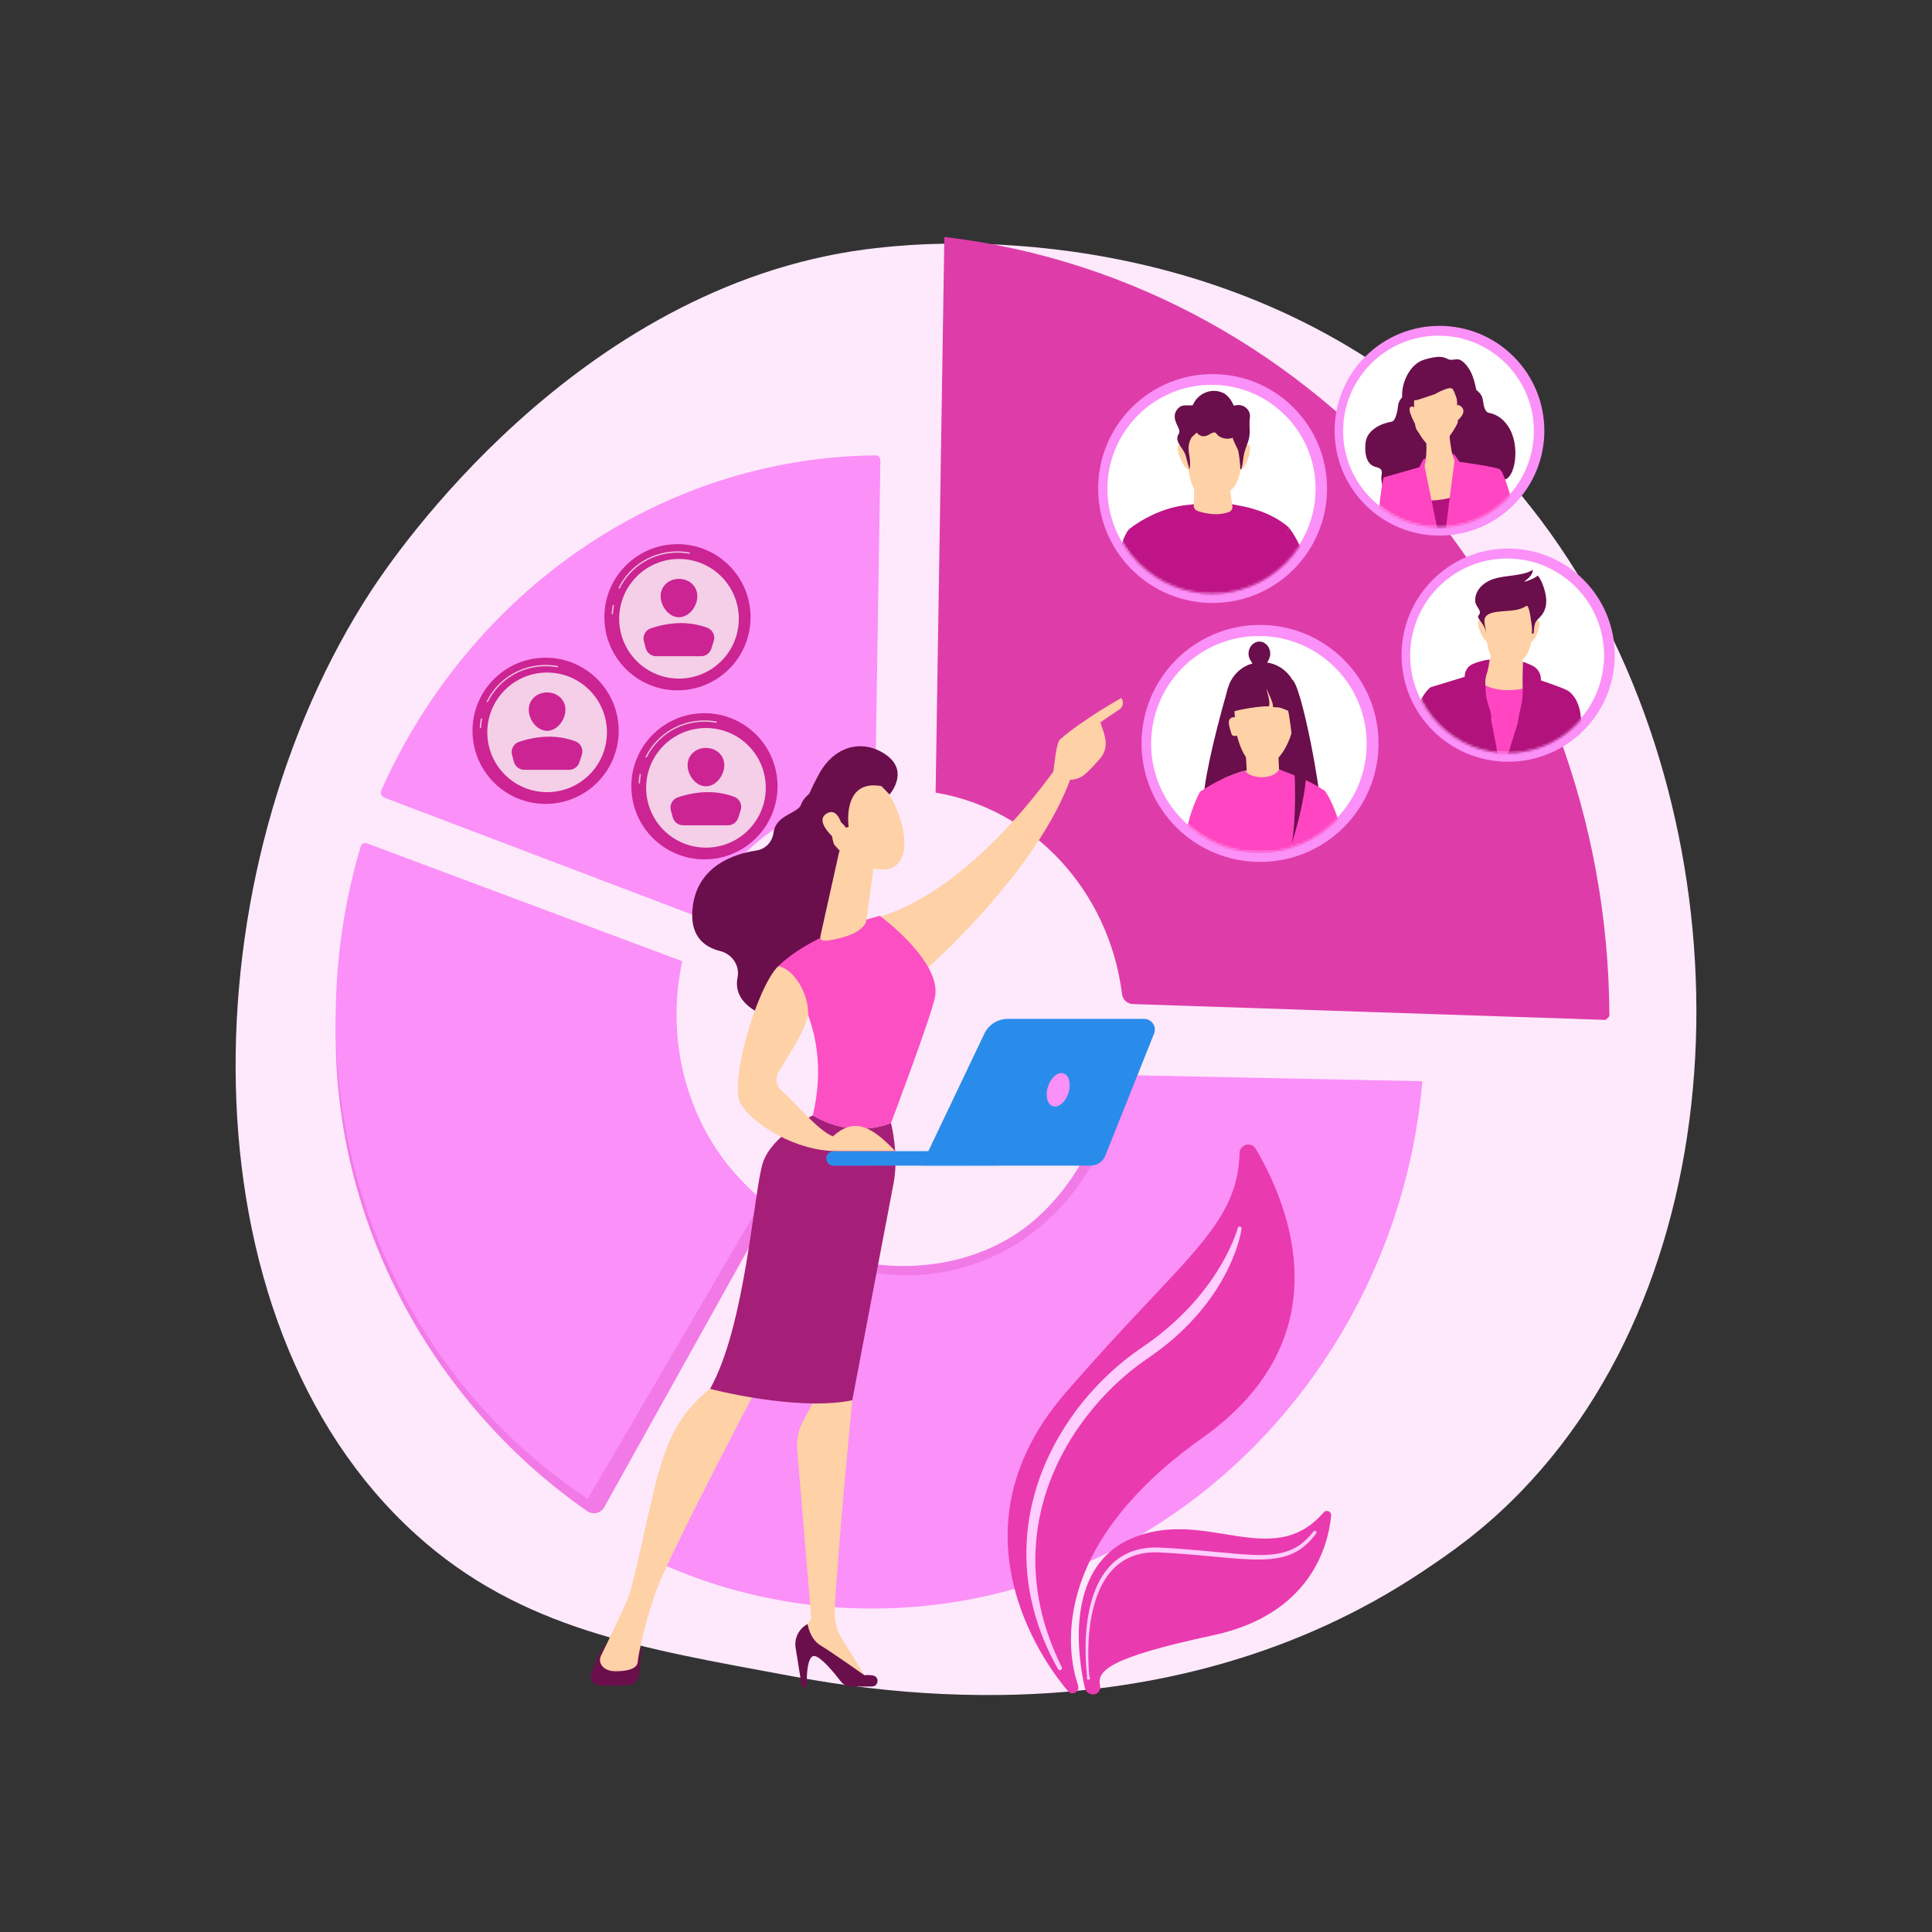 <svg width="838" height="838" viewBox="0 0 838 838" fill="none" xmlns="http://www.w3.org/2000/svg">
<rect x="0" y="0" width="838" height="838" fill="#333333" stroke="none"/>
<g clip-path="url(#clip0_5_2638)">
<path d="M659.572 647.104C643.079 664.104 628.323 674.097 617.024 681.641C506.834 755.216 380.875 734.01 341.932 726.762C279.101 715.068 226.064 706.818 180.495 665.649C76.949 572.099 81.985 376.947 161.107 256.059C170.488 241.725 249.49 124.62 375.722 108.118C378.81 107.715 381.113 107.485 383.131 107.271C402.659 105.203 523.669 94.291 622.34 176.958C636.464 188.792 659.194 210.136 680.273 242.69C757.344 361.72 757.588 546.073 659.572 647.104Z" fill="#FEE9FC"/>
<path d="M302.649 397.631C317.978 367.855 346.49 346.862 379.607 343.113L381.872 199.74C381.892 198.515 380.897 197.506 379.673 197.52C286.265 198.531 203.843 256.667 165.378 342.778C164.818 344.031 165.437 345.501 166.72 345.988L302.649 397.631Z" fill="#FB90F8"/>
<path d="M487.222 466.322C485.305 466.27 483.589 467.491 483.016 469.322C481.412 474.448 478.48 484.283 478 485.527C475.665 491.578 472.93 497.479 469.726 503.12C463.784 513.58 456.186 523.168 446.811 530.759C423.052 550 388.896 553.574 360.407 544.052C359.595 543.78 358.79 543.488 357.988 543.189C356.504 542.634 354.838 543.25 354.077 544.639L282.241 675.643C317.123 693.135 349.949 697.71 391.132 695.07C510.785 687.402 604.742 590.249 615.17 469.771L487.222 466.322Z" fill="#F27AE6"/>
<path d="M487.222 466.321C479.434 514.129 444.102 551.484 396.091 553.114C382.584 553.573 366.469 550.435 354.622 545.636C353.386 545.136 351.97 545.641 351.301 546.793L277.463 673.815C312.345 691.307 351.735 699.869 392.918 697.23C512.571 689.562 606.528 589.46 616.956 468.982L487.222 466.321Z" fill="#FB90F8"/>
<path d="M262.073 653.76L333.566 525.53C334.072 524.622 333.857 523.488 333.062 522.819C311.052 504.284 293.456 479.432 293.456 447.205C293.456 439.257 289.931 427.688 291.546 420.23L157.095 372.153C149.632 396.43 145.603 422.269 145.603 449.042C145.603 535.592 191.59 611.713 254.733 655.47C257.202 657.181 260.61 656.383 262.073 653.76Z" fill="#F27AE6"/>
<path d="M254.924 650.117L329.012 523.473C329.953 521.864 329.629 519.812 328.23 518.581C306.977 499.889 293.455 471.791 293.455 440.088C293.455 432.14 294.314 424.391 295.928 416.934L159.109 365.789C158.019 365.382 156.805 365.979 156.472 367.093C149.408 390.771 145.603 415.907 145.603 441.926C145.603 530.581 189.407 606.922 254.924 650.117Z" fill="#FB90F8"/>
<path d="M405.816 343.794C448.225 350.887 481.111 386.596 486.681 431.219C486.979 433.606 488.95 435.43 491.354 435.511L696.465 442.385C697.103 441.767 697.439 441.441 698.076 440.823C697.449 269.236 574.412 122.231 409.604 102.773L405.816 343.794Z" fill="#DE3DA9"/>
<path d="M561.062 246.997C580.447 227.612 580.447 196.183 561.062 176.798C541.677 157.414 510.248 157.414 490.864 176.798C471.479 196.183 471.479 227.612 490.864 246.997C510.248 266.381 541.677 266.381 561.062 246.997Z" fill="#FB90F8"/>
<path d="M557.415 243.967C575.046 226.336 575.046 197.752 557.415 180.121C539.785 162.49 511.2 162.49 493.569 180.121C475.939 197.752 475.939 226.336 493.569 243.967C511.2 261.597 539.785 261.597 557.415 243.967Z" fill="white"/>
<mask id="mask0_5_2638" style="mask-type:luminance" maskUnits="userSpaceOnUse" x="480" y="167" width="91" height="91">
<path d="M557.673 244.32C575.304 226.69 575.304 198.105 557.673 180.475C540.043 162.844 511.458 162.844 493.827 180.475C476.197 198.105 476.197 226.69 493.827 244.32C511.458 261.951 540.043 261.951 557.673 244.32Z" fill="white"/>
</mask>
<g mask="url(#mask0_5_2638)">
<path d="M500.888 256.365C501.599 253.064 502.161 250.903 502.161 250.903L489.612 229.65C489.612 229.65 485.55 233.762 483.116 251.675C482.778 254.156 484.707 256.366 487.211 256.366L500.888 256.365Z" fill="#BF1487"/>
<path d="M568.761 251.604C565.276 236.073 559.073 228.843 559.073 228.843L551.22 254.861C551.22 254.861 551.457 255.375 551.82 256.366H564.95C567.452 256.366 569.309 254.045 568.761 251.604Z" fill="#BF1487"/>
<path d="M500.791 256.366C513.692 261.111 531.221 260.447 551.676 256.366C552.156 254.385 552.807 252.253 553.676 249.8L559.073 228.836C551.508 222.054 540.874 219.814 536.783 219.178C527.276 216.82 516.165 218.91 516.165 218.91C501.099 219.961 489.612 229.629 489.612 229.629L498.947 250.872C499.684 252.66 500.3 254.495 500.791 256.366Z" fill="#BF1487"/>
<path d="M518.095 208.667L517.774 219.255C517.742 220.303 518.391 221.246 519.379 221.594C522.086 222.549 527.691 224.001 533.002 222.099C534.074 221.716 534.719 220.619 534.553 219.493L532.961 208.667H518.095Z" fill="#FED1A7"/>
<path d="M514.174 190.89C514.174 190.89 514.796 205.195 517.284 210.792C519.772 216.389 525.991 216.389 526.613 216.389C527.234 216.389 532.832 215.146 535.942 210.17C539.051 205.195 540.295 189.024 540.295 189.024C540.295 189.024 534.698 182.805 527.234 182.183C519.771 181.561 514.174 187.78 514.174 190.89Z" fill="#FED1A7"/>
<path d="M537.58 196.054C537.58 196.054 540.434 191.773 541.861 193.199C543.288 194.626 540.434 203.903 537.58 203.903C534.726 203.903 537.58 196.054 537.58 196.054Z" fill="#FED1A7"/>
<path d="M516.174 196.767C516.174 196.767 512.606 191.773 511.179 193.2C509.752 194.627 513.32 203.903 516.174 203.903V196.767Z" fill="#FED1A7"/>
<path d="M542.057 187.387C542.075 186.419 542.02 185.419 541.971 184.279C541.922 183.139 542.028 181.999 542.149 180.865C542.5 177.595 539.087 175.006 535.998 175.826C535.76 175.89 535.504 175.97 535.274 175.88C534.987 175.768 534.861 175.442 534.747 175.157C534.033 173.376 532.134 171.076 530.336 170.323C528.791 169.676 527.083 169.405 525.416 169.596C522.058 169.981 518.973 172.222 517.569 175.296C517.49 175.47 517.407 175.655 517.246 175.757C517.1 175.849 516.918 175.854 516.745 175.857C515.063 175.879 513.122 175.51 511.7 176.546C510.494 177.425 509.614 178.791 509.528 180.303C509.434 181.954 510.145 183.534 510.876 185.017C511.319 185.915 511.785 186.942 511.43 187.879C511.321 188.167 511.141 188.421 511.003 188.695C509.47 191.737 513.496 194.73 514.239 197.459C514.803 199.53 515.367 201.6 515.931 203.671C516.182 202.349 516.254 200.992 516.142 199.65C515.988 197.803 515.489 195.98 515.555 194.128C515.602 192.794 515.91 191.479 516.524 190.292C517.114 189.151 518.189 188.648 518.993 187.648C519.736 188.342 520.546 189.069 521.553 189.215C522.186 189.308 522.829 189.156 523.439 188.965C524.363 188.676 525.674 187.633 526.572 187.562C527.466 187.491 527.778 188.431 528.37 188.927C530.015 190.308 532.815 190.691 534.786 189.866C534.329 190.057 536.998 195.037 537.085 195.488C537.592 198.138 537.899 200.826 538.002 203.522C538.215 203.678 538.454 203.361 538.523 203.106C539.008 201.31 539.159 199.443 539.472 197.609C539.826 195.536 540.665 193.584 541.34 191.603C541.866 190.057 542.033 188.754 542.057 187.387Z" fill="#6A0E4C"/>
</g>
<path d="M656.533 218.988C674.296 201.225 674.296 172.426 656.533 154.663C638.77 136.9 609.971 136.9 592.208 154.663C574.445 172.426 574.445 201.225 592.208 218.988C609.971 236.75 638.77 236.75 656.533 218.988Z" fill="#FB90F8"/>
<path d="M623.945 228.325C646.792 228.325 665.314 209.804 665.314 186.957C665.314 164.109 646.792 145.588 623.945 145.588C601.098 145.588 582.576 164.109 582.576 186.957C582.576 209.804 601.098 228.325 623.945 228.325Z" fill="white"/>
<mask id="mask1_5_2638" style="mask-type:luminance" maskUnits="userSpaceOnUse" x="582" y="145" width="84" height="84">
<path d="M624.182 228.651C647.03 228.651 665.551 210.129 665.551 187.282C665.551 164.434 647.03 145.913 624.182 145.913C601.335 145.913 582.813 164.434 582.813 187.282C582.813 210.129 601.335 228.651 624.182 228.651Z" fill="white"/>
</mask>
<g mask="url(#mask1_5_2638)">
<path d="M615.075 177.971C612.456 177.971 609.74 178.305 608.715 175.15C606.784 169.208 610.027 160.326 615.344 157.091C617.123 156.009 619.197 155.536 621.238 155.126C623.638 154.644 625.712 154.524 627.877 155.688C629.874 156.762 631.813 155.036 633.883 156.415C635.642 157.587 636.991 159.432 637.931 161.297C639.159 163.732 639.797 166.417 640.332 169.091C640.453 169.697 640.57 170.324 640.434 170.927C640.321 171.432 640.039 171.881 639.758 172.316C637.611 175.641 634.753 177.971 630.621 177.971C630.62 177.971 615.144 177.971 615.075 177.971Z" fill="#6A0E4C"/>
<path d="M614.549 167.513C614.549 167.513 615.023 168.505 611.939 170.054C610.219 170.919 606.874 172.196 606.432 175.927C606.204 177.853 605.452 182.609 603.619 182.903C599.055 183.636 592.894 186.484 592.319 192.023C591.66 198.379 593.488 201.716 596.724 202.547C599.101 203.158 599.704 203.796 599.223 206.309C598.762 208.718 600.589 217.364 604.577 219.567C613.512 224.504 621.296 202.013 621.296 202.013L623.124 172.974L614.549 167.513Z" fill="#6A0E4C"/>
<path d="M634.998 164.974C634.998 164.974 634.516 166.024 637.656 167.667C639.407 168.582 642.813 169.935 643.262 173.888C643.494 175.929 644.037 178.797 645.903 179.108C650.55 179.884 655.935 184.412 657.081 193.202C657.955 199.911 656.046 207.107 652.752 207.987C650.332 208.634 650.514 207.352 651.003 210.014C651.473 212.567 650.371 211.581 646.312 213.915C637.215 219.145 628.13 201.525 628.13 201.525L626.269 170.76L634.998 164.974Z" fill="#6A0E4C"/>
<path d="M622.837 197.215C622.837 197.215 629.743 195.435 631.209 197.635C631.942 201.293 632.32 204.928 632.32 204.928L624.363 206.422L619.101 205.211L617.849 204.484L617.33 199.301C617.33 199.301 620.021 197.74 622.837 197.215Z" fill="#FF45C2"/>
<path d="M614.555 178.76C614.555 178.76 613.444 175.429 611.779 176.539C610.113 177.649 614.278 184.735 614.278 184.735L614.555 178.76Z" fill="#FED1A7"/>
<path d="M631.209 178.761C631.209 178.761 631.209 173.764 633.985 176.54C636.761 179.316 631.209 183.202 631.209 183.202V178.761Z" fill="#FED1A7"/>
<path d="M657.356 224.134C655.032 212.916 651.695 204.147 650.64 203.64L644.338 219.233C644.338 219.233 643.065 223.879 643.168 229.648H652.861C655.767 229.648 657.945 226.98 657.356 224.134Z" fill="#FF45C2"/>
<path d="M608.839 229.648C609.129 224.637 609.002 221.48 609.002 221.48L600.12 207.06C600.12 207.06 599.009 211.48 597.899 223.139C597.847 223.681 597.798 224.232 597.751 224.791C597.532 227.405 599.599 229.648 602.222 229.648H608.839Z" fill="#FF45C2"/>
<path d="M621.135 229.679H630.807L633.43 202.11C633.43 202.11 631.209 201.538 630.099 197.652C628.988 193.766 628.433 185.985 628.433 185.985L618.44 188.202C618.44 188.202 619.551 198.781 617.33 203.777L621.135 229.679Z" fill="#FED1A7"/>
<path d="M636.027 229.679L637.418 212.276C627.287 218.337 616.869 218.043 606.303 214.829L609.302 229.679H636.027Z" fill="#B1127C"/>
<path d="M623.509 229.648C620.507 215.168 617.33 199.318 617.33 199.318L615.665 202.641L600.12 207.095C600.881 210.647 603.205 220.423 605.542 229.648L623.509 229.648Z" fill="#FF45C2"/>
<path d="M645.721 229.648C646.549 225.213 647.279 221.75 647.279 221.75L650.64 203.64C649.582 202.582 632.986 200.306 632.986 200.306L631.209 197.654C631.209 197.654 628.993 213.765 627.099 229.648H645.721V229.648Z" fill="#FF45C2"/>
<path d="M613.444 170.988C613.444 170.988 612.889 184.312 614.555 186.533C616.22 188.753 618.441 193.75 622.327 194.305C626.213 194.86 632.32 183.757 632.32 183.202C632.32 182.647 631.765 168.213 631.765 168.213C631.765 168.213 620.106 158.775 613.444 170.988Z" fill="#FED1A7"/>
<path d="M611.223 168.767C611.223 168.767 609.003 175.429 615.665 173.209C622.327 170.988 622.327 170.988 622.327 170.988C622.327 170.988 628.989 167.102 630.099 168.768C631.209 170.433 632.32 174.535 632.32 174.535C632.32 174.535 634.54 168.768 632.32 165.437C630.099 162.105 616.22 159.33 611.223 168.767Z" fill="#6A0E4C"/>
</g>
<path d="M546.535 373.855C574.921 373.855 597.931 350.844 597.931 322.459C597.931 294.074 574.921 271.063 546.535 271.063C518.15 271.063 495.14 294.074 495.14 322.459C495.14 350.844 518.15 373.855 546.535 373.855Z" fill="#FB90F8"/>
<path d="M546.049 369.356C571.865 369.356 592.793 348.427 592.793 322.611C592.793 296.795 571.865 275.866 546.049 275.866C520.232 275.866 499.304 296.795 499.304 322.611C499.304 348.427 520.232 369.356 546.049 369.356Z" fill="white"/>
<mask id="mask2_5_2638" style="mask-type:luminance" maskUnits="userSpaceOnUse" x="499" y="276" width="95" height="94">
<path d="M546.316 369.722C572.133 369.722 593.061 348.794 593.061 322.977C593.061 297.161 572.133 276.232 546.316 276.232C520.5 276.232 499.571 297.161 499.571 322.977C499.571 348.794 520.5 369.722 546.316 369.722Z" fill="white"/>
</mask>
<g mask="url(#mask2_5_2638)">
<path d="M547.339 317.705C555.759 317.705 562.585 310.879 562.585 302.459C562.585 294.039 555.759 287.213 547.339 287.213C538.919 287.213 532.093 294.039 532.093 302.459C532.093 310.879 538.919 317.705 547.339 317.705Z" fill="#6A0E4C"/>
<path d="M532.695 298.201C525.99 321.39 521.43 342.471 522.17 348.399L541.72 346.334L543.987 303.442L532.695 298.201Z" fill="#6A0E4C"/>
<path d="M554.338 295.807L551.654 348.238L573.775 360.018C573.312 342.099 564.158 296.058 560.411 294.823L554.338 295.807Z" fill="#6A0E4C"/>
<path d="M554.342 324.201L554.986 338.481L541.136 340.566L540.264 325.576L554.342 324.201Z" fill="#FED1A7"/>
<path d="M560.911 315.602C560.911 315.602 557.591 330.427 548.611 332.208C539.629 333.989 536.969 320.022 536.495 319.017C536.495 319.017 534.487 319.965 534.036 317.968C533.585 315.971 531.216 310.95 535.684 311.052C535.684 311.052 534.805 306.065 536.351 303.617C537.897 301.169 541.011 295.28 547.431 296.917C553.85 298.554 564.112 303.956 560.911 315.602Z" fill="#FED1A7"/>
<path d="M554.771 333.707L563.554 338.365L552.051 350.986L530.786 337.61C534.025 336.401 537.21 334.776 540.12 334.292L554.771 333.707Z" fill="#FED1A7"/>
<path d="M536.187 297.79C533.185 301.988 535.545 305.712 534.739 308.726C537.646 307.669 547.464 306.09 550.419 306.38C551.03 304.372 549.83 301.03 549.216 298.396C550.175 300.897 552.366 304.726 552.133 306.702C556.101 306.884 555.289 306.939 559.749 308.726L556.276 296.618C548.544 293.006 541.866 293.466 536.187 297.79Z" fill="#6A0E4C"/>
<path d="M550.968 283.559C550.968 286.471 548.228 289.738 546.253 289.738C544.627 289.738 541.539 286.471 541.539 283.559C541.539 280.648 543.65 278.288 546.253 278.288C548.857 278.288 550.968 280.648 550.968 283.559Z" fill="#6A0E4C"/>
<path d="M569.856 369.965L574.691 343.067C568.113 338.592 562.015 336.463 554.77 333.717C552.524 338.386 542.265 337.924 540.12 334.297C533.297 336.029 526.802 339.233 520.523 343.381L527.141 369.965H569.856Z" fill="#FF45C2"/>
<path d="M583.119 365.208C579.203 348.462 574.691 343.067 574.691 343.067L567.456 365.084C567.456 365.084 568.327 366.841 569.473 369.965H579.341C581.837 369.965 583.688 367.64 583.119 365.208Z" fill="#FF45C2"/>
<path d="M527.62 369.965C528.421 367.09 529.489 364.072 530.876 360.98L520.524 343.388C520.524 343.388 515.418 352.257 513.727 365.617C513.435 367.926 515.244 369.965 517.572 369.965H527.62Z" fill="#FF45C2"/>
<path d="M555.822 296.888C560.952 309.858 563.514 346.44 560.38 365.787C565.285 348.899 571.394 327.476 562.06 298.671L555.822 296.888Z" fill="#6A0E4C"/>
</g>
<path d="M654.156 330.399C679.691 330.399 700.391 309.699 700.391 284.163C700.391 258.628 679.691 237.928 654.156 237.928C628.62 237.928 607.92 258.628 607.92 284.163C607.92 309.699 628.62 330.399 654.156 330.399Z" fill="#FB90F8"/>
<path d="M683.445 314.037C699.867 297.615 699.867 270.99 683.445 254.568C667.023 238.146 640.398 238.146 623.976 254.568C607.554 270.99 607.554 297.615 623.976 314.037C640.398 330.459 667.023 330.459 683.445 314.037Z" fill="white"/>
<mask id="mask3_5_2638" style="mask-type:luminance" maskUnits="userSpaceOnUse" x="611" y="242" width="86" height="85">
<path d="M683.686 314.367C700.108 297.945 700.108 271.32 683.686 254.898C667.264 238.476 640.639 238.476 624.217 254.898C607.795 271.32 607.795 297.945 624.217 314.367C640.639 330.789 667.264 330.789 683.686 314.367Z" fill="white"/>
</mask>
<g mask="url(#mask3_5_2638)">
<path d="M681.956 330.99C684.3 330.99 686.196 329.081 686.18 326.736C686.135 320.022 685.999 314.122 685.686 310.866C684.887 302.555 680.477 299.918 680.477 299.918L678.229 330.99H681.956Z" fill="#B1127C"/>
<path d="M671.105 330.99C670.777 313.583 670.454 299.187 670.454 299.187C662.573 294.337 633.471 294.946 633.471 294.946C633.471 294.946 631.45 311.738 629.146 330.99H671.105Z" fill="#FF45C2"/>
<path d="M623.043 330.99H650.126C649.255 322.575 642.262 291.442 642.262 291.442L620.539 298.09C620.539 298.09 622.254 317.501 622.254 323.564C622.254 324.952 622.644 327.647 623.043 330.99Z" fill="#B1127C"/>
<path d="M623.858 330.99C623.954 320.731 623.771 301.808 620.539 298.114C620.539 298.114 616.354 300.268 612.11 314.213C610.885 318.237 609.773 322.058 608.736 325.697C607.981 328.351 609.976 330.991 612.735 330.991L623.858 330.99Z" fill="#B1127C"/>
<path d="M679.66 330.989C680.442 316.234 681.124 300.512 680.476 299.864C679.264 298.651 664.695 293.895 664.695 293.895C664.695 293.895 655.203 322.92 652.998 330.989H679.66Z" fill="#B1127C"/>
<path d="M643.172 296.591L646.81 283.858H660.148L661.967 298.409C661.967 298.409 650.447 301.441 643.172 296.591Z" fill="#FED1A7"/>
<path d="M643.171 267.321C643.171 267.321 644.425 279.5 646.538 284.256C648.652 289.012 653.937 289.012 654.465 289.012C654.994 289.012 659.75 287.955 662.392 283.728C665.034 279.5 666.091 265.76 666.091 265.76C666.091 265.76 661.335 260.475 654.994 259.947C648.652 259.419 643.171 264.678 643.171 267.321Z" fill="#FED1A7"/>
<path d="M663.785 271.733C663.785 271.733 666.21 268.095 667.423 269.308C668.635 270.521 666.21 278.402 663.785 278.402C661.36 278.402 663.785 271.733 663.785 271.733Z" fill="#FED1A7"/>
<path d="M645.596 272.339C645.596 272.339 642.565 268.095 641.352 269.308C640.14 270.52 643.171 278.402 645.596 278.402V272.339Z" fill="#FED1A7"/>
<path d="M670.008 264.516C670.648 262.848 670.816 260.99 670.607 259.206C670.294 256.514 668.846 251.521 666.843 249.518C667.413 250.087 661.977 252.387 661.139 252.304C662.773 250.973 664.807 249.451 664.88 247.129C662.989 248.402 660.682 248.864 658.437 249.26C652.835 250.247 646.815 250.041 642.505 254.279C640.704 256.05 639.484 258.785 639.946 261.339C640.283 263.203 643.059 265.169 641.351 266.884C640.143 268.097 643.802 270.304 644.396 273.746C644.439 273.993 644.482 274.25 644.554 274.485C644.501 272.725 643.825 270.833 643.868 269.123C643.956 265.612 649.248 265.365 651.837 265.132C655.282 264.823 659.037 264.853 662.018 262.84C663.23 262.022 664 268.637 664.051 268.961C664.352 270.842 664.709 272.861 664.392 274.764L665.226 274.764C665.468 272.533 665.246 270.398 666.886 268.774C667.679 267.99 668.476 267.199 669.099 266.274C669.47 265.723 669.771 265.133 670.008 264.516Z" fill="#6A0E4C"/>
<path d="M646.162 286.123C645.7 288.911 645.557 290.256 644.671 292.94C643.87 295.361 644.459 298.736 644.507 301.282C644.574 304.836 647.337 308.725 646.731 312.22C645.184 307.873 640.463 304.492 638.046 300.433C635.685 296.469 633.999 293.269 636.697 289.526C638.371 287.205 646.198 285.906 646.162 286.123Z" fill="#B1127C"/>
<path d="M660.441 297.779C660.776 305.181 659.324 306.684 658.147 314.163C659.728 309.109 663.289 306.455 666.092 301.949C668.855 297.508 669.75 291.972 665.227 289.012C664.918 288.809 660.542 286.783 660.563 287.176C660.618 288.257 660.297 294.572 660.441 297.779Z" fill="#B1127C"/>
</g>
<path d="M236.648 348.694C254.158 348.694 268.353 334.499 268.353 316.989C268.353 299.478 254.158 285.283 236.648 285.283C219.137 285.283 204.942 299.478 204.942 316.989C204.942 334.499 219.137 348.694 236.648 348.694Z" fill="#CC2493"/>
<path d="M236.648 347.64C253.577 347.64 267.3 333.917 267.3 316.988C267.3 300.06 253.577 286.337 236.648 286.337C219.72 286.337 205.997 300.06 205.997 316.988C205.997 333.917 219.72 347.64 236.648 347.64Z" fill="#CC2493"/>
<path opacity="0.7" d="M208.393 315.777C208.388 315.777 208.383 315.777 208.378 315.777C208.218 315.768 208.095 315.631 208.103 315.472C208.166 314.269 208.306 313.061 208.518 311.881C208.547 311.724 208.697 311.619 208.855 311.647C209.013 311.676 209.118 311.827 209.09 311.984C208.881 313.14 208.744 314.324 208.683 315.502C208.674 315.657 208.546 315.777 208.393 315.777Z" fill="white"/>
<path opacity="0.7" d="M211.373 304.546C211.329 304.546 211.285 304.536 211.243 304.514C211.099 304.442 211.042 304.268 211.114 304.125C216.009 294.427 225.793 288.403 236.648 288.403C238.38 288.403 240.115 288.559 241.805 288.867C241.962 288.896 242.067 289.047 242.038 289.205C242.01 289.362 241.86 289.468 241.701 289.438C240.045 289.137 238.345 288.984 236.648 288.984C226.014 288.984 216.428 294.886 211.633 304.386C211.581 304.487 211.479 304.546 211.373 304.546Z" fill="white"/>
<path opacity="0.78" d="M255.656 335.999C265.787 325.868 265.787 309.442 255.656 299.311C245.525 289.18 229.099 289.18 218.968 299.311C208.837 309.442 208.837 325.868 218.968 335.999C229.099 346.13 245.525 346.13 255.656 335.999Z" fill="white"/>
<path d="M245.258 307.853C245.258 312.246 241.697 316.988 237.304 316.988C232.912 316.988 229.351 312.246 229.351 307.853C229.351 303.46 232.912 300.344 237.304 300.344C241.697 300.344 245.258 303.46 245.258 307.853Z" fill="#CC2493"/>
<path d="M227.434 333.901H246.851C248.895 333.901 250.704 332.58 251.327 330.633L252.372 327.368C253.137 324.976 251.893 322.388 249.536 321.526C241.634 318.637 233.463 319.007 225.093 321.792C222.748 322.572 221.447 325.081 222.094 327.466L222.899 330.431C223.454 332.479 225.313 333.901 227.434 333.901Z" fill="#CC2493"/>
<path d="M293.852 299.434C311.362 299.434 325.558 285.238 325.558 267.728C325.558 250.218 311.362 236.022 293.852 236.022C276.342 236.022 262.146 250.218 262.146 267.728C262.146 285.238 276.342 299.434 293.852 299.434Z" fill="#CC2493"/>
<path d="M293.852 298.379C310.78 298.379 324.503 284.656 324.503 267.728C324.503 250.799 310.78 237.076 293.852 237.076C276.923 237.076 263.2 250.799 263.2 267.728C263.2 284.656 276.923 298.379 293.852 298.379Z" fill="#CC2493"/>
<path opacity="0.7" d="M265.597 266.517C265.592 266.517 265.587 266.517 265.582 266.517C265.422 266.508 265.299 266.372 265.307 266.212C265.37 265.009 265.509 263.801 265.722 262.621C265.751 262.464 265.901 262.359 266.059 262.387C266.217 262.416 266.322 262.567 266.293 262.725C266.085 263.881 265.948 265.064 265.886 266.242C265.879 266.397 265.75 266.517 265.597 266.517Z" fill="white"/>
<path opacity="0.7" d="M268.577 255.286C268.533 255.286 268.489 255.276 268.447 255.255C268.303 255.182 268.246 255.008 268.318 254.865C273.213 245.168 282.997 239.144 293.852 239.144C295.584 239.144 297.319 239.3 299.009 239.607C299.166 239.636 299.271 239.787 299.242 239.945C299.214 240.103 299.064 240.209 298.905 240.178C297.249 239.877 295.549 239.724 293.852 239.724C283.218 239.724 273.632 245.626 268.837 255.126C268.785 255.227 268.683 255.286 268.577 255.286Z" fill="white"/>
<path opacity="0.78" d="M312.86 286.739C322.991 276.608 322.991 260.183 312.86 250.052C302.729 239.92 286.303 239.92 276.172 250.052C266.041 260.183 266.041 276.608 276.172 286.739C286.303 296.871 302.729 296.871 312.86 286.739Z" fill="white"/>
<path d="M302.462 258.593C302.462 262.986 298.901 267.728 294.508 267.728C290.116 267.728 286.555 262.986 286.555 258.593C286.555 254.2 290.116 251.084 294.508 251.084C298.901 251.084 302.462 254.2 302.462 258.593Z" fill="#CC2493"/>
<path d="M284.638 284.64H304.054C306.098 284.64 307.908 283.319 308.531 281.372L309.575 278.107C310.34 275.716 309.097 273.127 306.739 272.265C298.837 269.376 290.666 269.746 282.296 272.531C279.952 273.312 278.65 275.82 279.297 278.205L280.102 281.171C280.657 283.218 282.516 284.64 284.638 284.64Z" fill="#CC2493"/>
<path d="M305.546 372.756C323.057 372.756 337.252 358.561 337.252 341.05C337.252 323.54 323.057 309.345 305.546 309.345C288.036 309.345 273.841 323.54 273.841 341.05C273.841 358.561 288.036 372.756 305.546 372.756Z" fill="#CC2493"/>
<path d="M305.546 371.701C322.474 371.701 336.197 357.978 336.197 341.05C336.197 324.122 322.474 310.398 305.546 310.398C288.618 310.398 274.895 324.122 274.895 341.05C274.895 357.978 288.618 371.701 305.546 371.701Z" fill="#CC2493"/>
<path opacity="0.7" d="M277.291 339.838C277.286 339.838 277.281 339.838 277.276 339.838C277.116 339.83 276.993 339.693 277.001 339.533C277.064 338.331 277.204 337.123 277.417 335.943C277.445 335.785 277.595 335.68 277.754 335.709C277.912 335.737 278.016 335.888 277.988 336.046C277.78 337.202 277.643 338.385 277.581 339.564C277.573 339.718 277.445 339.838 277.291 339.838Z" fill="white"/>
<path opacity="0.7" d="M280.272 328.608C280.228 328.608 280.183 328.598 280.141 328.577C279.998 328.505 279.94 328.33 280.013 328.187C284.908 318.49 294.691 312.466 305.547 312.466C307.278 312.466 309.013 312.622 310.703 312.93C310.861 312.958 310.965 313.11 310.937 313.267C310.908 313.425 310.758 313.531 310.599 313.501C308.944 313.199 307.244 313.046 305.547 313.046C294.912 313.046 285.327 318.948 280.531 328.449C280.48 328.55 280.378 328.608 280.272 328.608Z" fill="white"/>
<path opacity="0.78" d="M306.214 367.66C320.542 367.66 332.157 356.046 332.157 341.718C332.157 327.39 320.542 315.775 306.214 315.775C291.886 315.775 280.271 327.39 280.271 341.718C280.271 356.046 291.886 367.66 306.214 367.66Z" fill="white"/>
<path d="M314.157 331.915C314.157 336.308 310.596 341.051 306.203 341.051C301.81 341.051 298.249 336.308 298.249 331.915C298.249 327.523 301.81 324.406 306.203 324.406C310.595 324.406 314.157 327.523 314.157 331.915Z" fill="#CC2493"/>
<path d="M296.332 357.962H315.749C317.793 357.962 319.602 356.641 320.225 354.695L321.27 351.429C322.035 349.038 320.791 346.449 318.433 345.587C310.531 342.698 302.361 343.069 293.991 345.854C291.646 346.634 290.345 349.142 290.992 351.527L291.796 354.493C292.352 356.541 294.211 357.962 296.332 357.962Z" fill="#CC2493"/>
<path d="M357.842 339.79C357.842 339.79 349.083 344.051 347.472 348.945C346.18 352.872 336.495 353.378 335.538 361.101C335.044 365.089 332.093 368.282 328.122 368.891C318.23 370.407 302.985 375.544 300.546 392.719C298.685 405.828 305.367 410.799 312.381 412.519C317.532 413.783 320.955 418.793 319.913 423.994C318.914 428.982 320.404 434.749 329.046 439.309C348.411 449.527 367.75 415.1 367.75 415.1L371.714 354.989L357.842 339.79Z" fill="#6A0E4C"/>
<path d="M463.215 325.54C463.215 325.54 424.549 386.698 378.571 398.511C378.571 398.511 387.53 424.028 394.445 426.948C394.445 426.948 451.011 379.75 465.547 334.231L463.215 325.54Z" fill="#FED1A7"/>
<path d="M278.243 716.707L276.99 727.008C276.752 728.963 275.213 730.508 273.257 730.731C269.955 731.109 264.655 731.495 259.47 730.947C257.194 730.707 255.716 728.402 256.409 726.221C257.673 722.244 259.986 716.274 263.32 712.761H274.748C276.861 712.761 278.498 714.609 278.243 716.707Z" fill="#6A0E4C"/>
<path d="M367.751 596.026L369.68 607.373C369.68 607.373 363.22 672.801 362.071 698.972C361.891 703.076 362.953 707.13 365.106 710.628L376.338 728.867L347.792 712.023L347.224 708.539L351.897 702.114L345.776 628.818C345.417 624.512 346.305 620.194 348.335 616.38L354.24 605.288L367.751 596.026Z" fill="#FED1A7"/>
<path d="M378.218 731.509H369.108C367.403 731.509 365.795 730.726 364.755 729.375C361.915 725.685 356.032 718.485 353.218 718.297C349.431 718.044 349.916 731.509 349.916 731.509H347.793L345.104 714.778C344.427 710.568 346.52 706.398 350.3 704.426C350.3 704.426 351.166 710.828 355.861 713.66C360.555 716.492 374.963 726.635 374.963 726.635C374.963 726.635 376.728 726.383 378.666 726.733C381.54 727.253 381.138 731.509 378.218 731.509Z" fill="#6A0E4C"/>
<path d="M328.653 601.416C328.653 601.416 290.812 673.196 284.796 689.585C278.781 705.974 276.674 719.646 276.593 720.94C276.467 722.963 273.951 724.904 267.015 724.904C263.436 724.904 261.683 723.469 260.824 722.08C260.092 720.895 260.054 719.412 260.671 718.164C262.86 713.734 269.807 699.577 272.379 693.156C275.451 685.49 282.058 650.747 285.682 638.668C289.305 626.589 293.401 613.485 309.181 601.416C309.181 601.416 320.014 590.806 328.653 601.416Z" fill="#FED1A7"/>
<path d="M352.558 483.799C362.319 442.436 337.591 419.042 337.591 419.042C353.194 404.065 381.622 397.25 381.622 397.25C381.622 397.25 408.749 417.082 405.531 432.605C403.645 441.704 386.464 487.102 386.464 487.102C386.464 487.102 370.576 494.621 352.558 483.799Z" fill="#FC4FC3"/>
<path d="M330.915 504.276C334.887 492.309 352.557 483.799 352.557 483.799C370.575 494.621 386.463 487.102 386.463 487.102C386.463 487.102 390.026 500.721 387.567 513.377C385.108 526.033 369.679 607.372 369.679 607.372C345.369 612.298 307.979 602.416 307.979 602.416C323.464 574.925 326.942 516.244 330.915 504.276Z" fill="#A51F78"/>
<path d="M363.888 369.917L355.952 405.564C355.192 408.704 358.054 408.19 361.229 407.592C366.428 406.611 373.128 404.593 375.368 400.547C375.596 400.136 375.71 399.67 375.774 399.204L379.184 374.485C379.454 372.524 378.394 370.621 376.584 369.819L370.005 366.901C367.472 365.778 364.54 367.223 363.888 369.917Z" fill="#FED1A7"/>
<path d="M379.088 337.42C379.088 337.42 387.537 343.14 391.168 357.704C394.798 372.269 388.898 377.493 382.851 377.173C376.803 376.853 368.034 374.983 360.436 364.534C352.839 354.085 368.017 330.432 379.088 337.42Z" fill="#FED1A7"/>
<path d="M368.099 358.659C368.099 358.659 365.003 337.789 382.33 340.981L385.834 344.629C385.834 344.629 394.315 335.078 384.929 327.858C375.544 320.638 362.519 322.487 355.313 335.631C348.108 348.775 345.492 358.011 351.532 366.179C357.572 374.347 362.115 367.341 362.115 367.341C362.115 367.341 359.345 360.272 361.643 357.239C363.942 354.205 366.907 359.003 366.907 359.003L368.099 358.659Z" fill="#6A0E4C"/>
<path d="M365.731 360.446C365.731 360.446 364.202 349.709 358.719 352.778C353.235 355.848 360.695 362.809 363.686 365.177L365.731 360.446Z" fill="#FED1A7"/>
<path d="M462.949 338.13C463.066 339.392 458.375 340.264 456.882 334.886C457.292 332.55 458.021 322.326 459.811 320.737C469.347 312.276 486.35 302.759 486.35 302.759C488.251 305.662 485.758 307.574 485.758 307.574L477.27 313.302C478.156 316.235 479.448 318.827 479.594 322.175C479.704 324.711 478.768 327.193 477.085 329.116C475.396 331.046 473.122 333.538 471.072 335.43C467.192 339.011 462.949 338.13 462.949 338.13Z" fill="#FED1A7"/>
<path d="M467.559 333.962L466.262 333.428C466.434 333.008 470.508 323.111 472.477 321.052C473.226 320.271 473.587 319.602 473.554 319.062C473.537 318.771 473.393 318.482 473.119 318.189L466.251 321.862L463.217 326.611L462.035 325.855L465.265 320.796L473.31 316.495L473.673 316.791C474.487 317.456 474.907 318.17 474.955 318.976C475.014 319.936 474.536 320.932 473.493 322.023C472.008 323.573 468.706 331.166 467.559 333.962Z" fill="#FED1A7"/>
<path d="M361.402 505.62C361.456 505.622 361.51 505.624 361.565 505.623L432.464 505.547C434.217 505.545 435.636 504.138 435.634 502.404C435.633 500.669 434.205 499.236 432.457 499.267L361.558 499.344C359.805 499.345 358.386 500.752 358.388 502.487C358.39 504.167 359.725 505.537 361.402 505.62Z" fill="#2A8CEA"/>
<path d="M496.199 441.928H437.154C432.798 441.928 428.833 444.415 426.975 448.313L399.679 505.583H473.056C475.863 505.583 478.385 503.886 479.417 501.303L500.584 448.308C501.807 445.246 499.527 441.928 496.199 441.928Z" fill="#2A8CEA"/>
<path d="M463.407 474.159C464.702 470.231 463.776 466.395 461.338 465.592C458.901 464.788 455.875 467.321 454.58 471.25C453.286 475.178 454.212 479.014 456.65 479.817C459.087 480.62 462.113 478.087 463.407 474.159Z" fill="#FB90F8"/>
<path d="M337.489 419.128C327.815 428.89 315.541 472.159 321.631 479.386C326.993 487.8 345.249 499.252 362.633 499.268H388.282C377.505 487.816 370.084 484.912 361.245 492.919C354.232 489.923 345.138 478.315 339.069 473.132C336.685 471.097 336.123 467.626 337.717 464.928C342.539 456.765 348.586 448.372 350.509 440.244C350.922 430.718 343.873 419.815 337.489 419.128Z" fill="#FED1A7"/>
<path d="M465.05 734.442C464.362 734.401 463.724 734.088 463.273 733.566C456.697 725.968 408.542 666.254 462 604.342C512.747 545.568 536.769 532.478 537.663 500.12C537.767 496.342 542.768 495.061 544.69 498.316C559.055 522.642 582.907 580.135 521.549 623.66C453.864 671.674 463.192 718.027 467.62 731.066C468.206 732.789 466.867 734.552 465.05 734.442Z" fill="#EA3AB0"/>
<path d="M473.932 734.978C472.303 734.88 470.931 733.732 470.562 732.142C468.046 721.318 460.813 680.708 490.145 667.589C522.435 653.148 551.553 682.042 574.13 656.016C575.317 654.646 577.559 655.593 577.387 657.398C576.164 670.199 568.695 700.197 526.107 709.322C480.524 719.089 475.739 724.762 477.161 731.246C477.6 733.246 475.975 735.101 473.932 734.978Z" fill="#EA3AB0"/>
<path d="M538.52 532.978C538.136 535.402 537.556 537.694 536.83 539.98C536.12 542.262 535.273 544.499 534.332 546.697C532.472 551.104 530.159 555.315 527.584 559.355C522.393 567.419 515.923 574.645 508.664 580.907C505.043 584.021 501.14 586.926 497.264 589.577C493.492 592.161 489.889 595.006 486.462 598.052C479.603 604.142 473.489 611.071 468.194 618.562C457.648 633.551 450.692 651.206 449.344 669.548C448.64 678.7 449.321 687.966 451.253 696.996C453.171 706.039 456.448 714.788 460.53 723.155C460.75 723.601 460.567 724.141 460.121 724.361C459.693 724.573 459.174 724.406 458.939 723.998C454.283 715.776 450.602 706.94 448.238 697.709C447.038 693.099 446.178 688.391 445.677 683.636C445.204 678.881 445.045 674.082 445.289 669.296C445.729 659.719 447.708 650.221 450.905 641.18C454.114 632.133 458.607 623.571 464.013 615.662C469.417 607.743 475.835 600.539 482.963 594.131C486.535 590.933 490.296 587.94 494.252 585.207C498.128 582.578 501.796 579.928 505.319 576.959C512.354 571.09 518.763 564.443 524.148 557.003C526.879 553.31 529.31 549.395 531.494 545.34C533.629 541.281 535.59 537.02 536.904 532.668L536.921 532.612C537.052 532.177 537.511 531.931 537.945 532.063C538.343 532.183 538.583 532.578 538.52 532.978Z" fill="#FFCDFF"/>
<path d="M471.461 727.695C471.572 727.288 471.501 726.923 471.459 726.545L471.339 725.419L471.143 723.165C471.033 721.661 470.952 720.155 470.905 718.648C470.813 715.633 470.844 712.613 471.021 709.596C471.392 703.572 472.296 697.525 474.282 691.744C476.244 686.005 479.449 680.419 484.419 676.553C486.897 674.653 489.745 673.218 492.745 672.373C495.741 671.502 498.862 671.172 501.941 671.211C514.034 671.7 525.959 673.115 537.881 674.095C543.816 674.529 549.827 674.863 555.529 673.642C556.945 673.324 558.333 672.906 559.67 672.362C560.99 671.787 562.281 671.132 563.471 670.31C565.869 668.69 567.925 666.569 569.731 664.251L569.736 664.244C569.985 663.924 570.445 663.867 570.765 664.116C571.08 664.361 571.139 664.813 570.902 665.132C569.08 667.579 566.96 669.874 564.416 671.673C563.154 672.585 561.774 673.326 560.359 673.976C558.929 674.594 557.446 675.076 555.942 675.446C549.873 676.807 543.733 676.5 537.735 676.132C531.718 675.733 525.757 675.071 519.786 674.56C513.833 674.045 507.814 673.567 501.906 673.32C498.994 673.258 496.076 673.546 493.3 674.326C490.518 675.084 487.901 676.376 485.603 678.104C480.968 681.57 477.808 686.768 475.811 692.287C473.788 697.835 472.783 703.753 472.31 709.684C472.08 712.654 471.995 715.639 472.032 718.623C472.051 720.115 472.103 721.606 472.185 723.097L472.338 725.329L472.436 726.442C472.474 726.81 472.485 727.191 472.693 727.527C472.891 727.847 472.792 728.266 472.472 728.464C472.152 728.661 471.733 728.562 471.535 728.243C471.433 728.076 471.41 727.883 471.457 727.708L471.461 727.695Z" fill="#FFCDFF"/>
</g>
<defs>
<clipPath id="clip0_5_2638">
<rect width="838" height="838" fill="white"/>
</clipPath>
</defs>
</svg>
